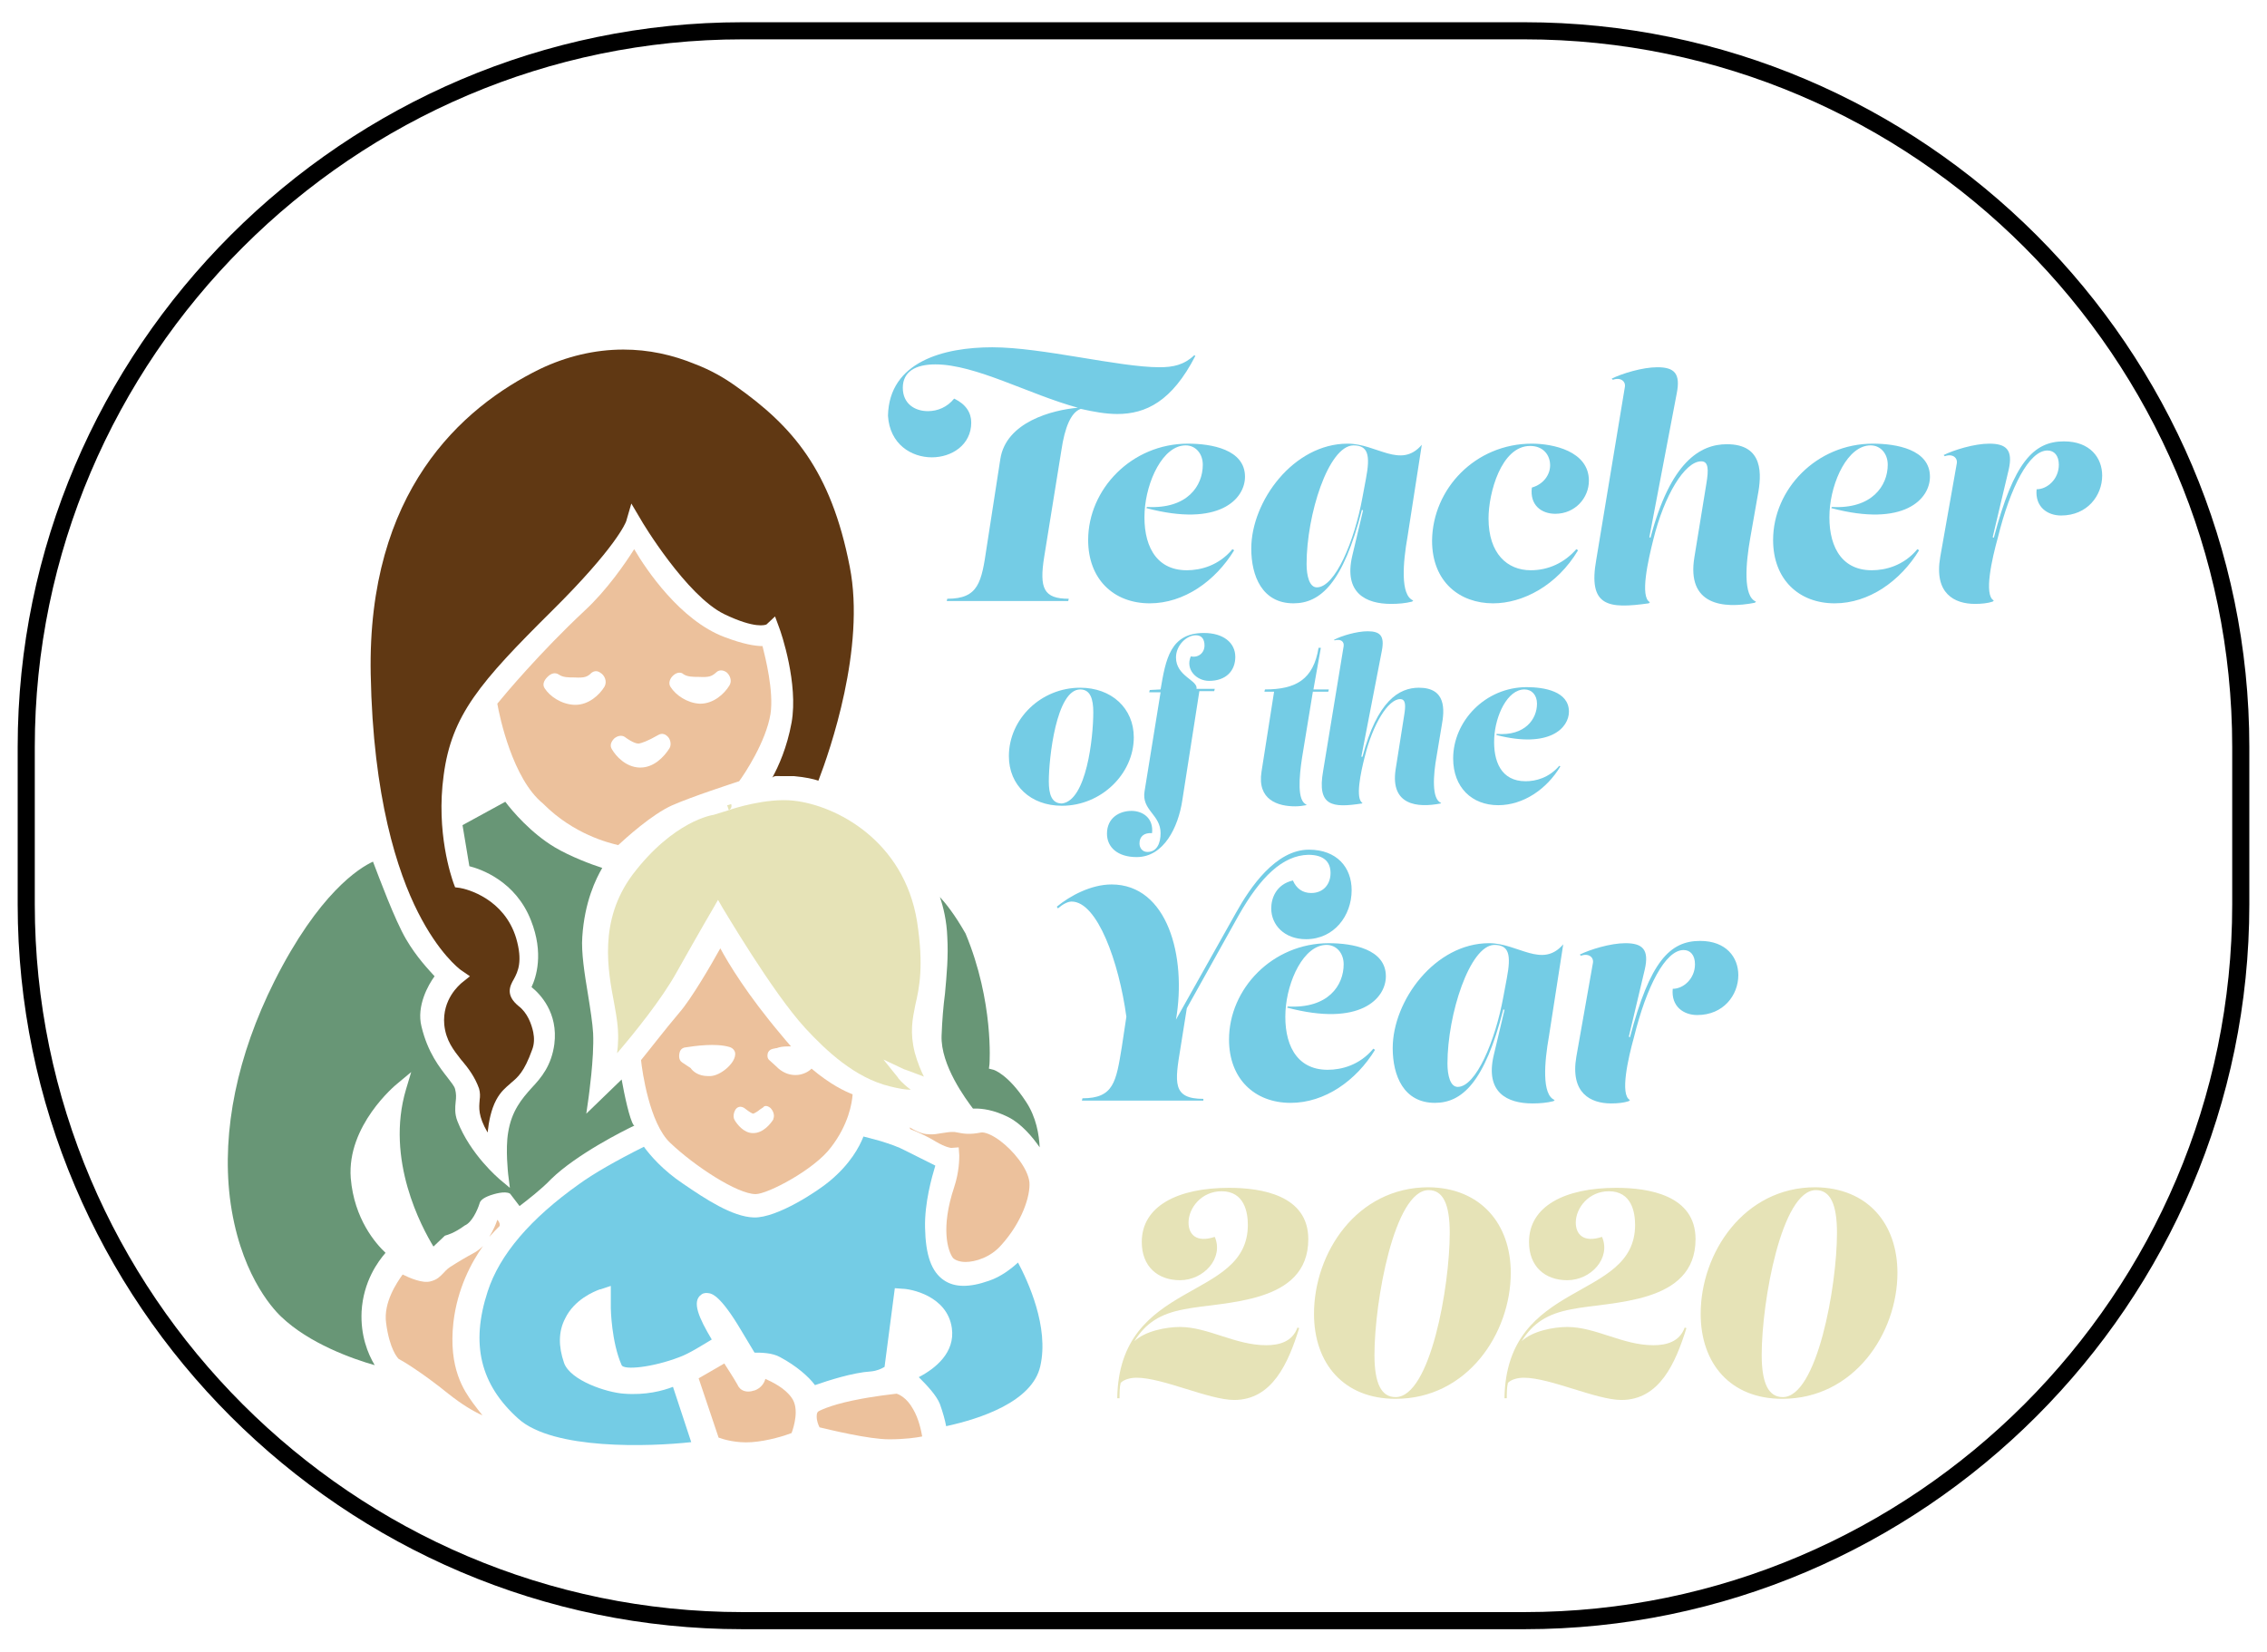 <?xml version="1.0" encoding="utf-8"?>
<!-- Generator: Adobe Illustrator 25.0.1, SVG Export Plug-In . SVG Version: 6.00 Build 0)  -->
<svg version="1.1" id="Layer_1" xmlns="http://www.w3.org/2000/svg" xmlns:xlink="http://www.w3.org/1999/xlink" x="0px" y="0px"
	 viewBox="0 0 397.5 289.7" style="enable-background:new 0 0 397.5 289.7;" xml:space="preserve">
<style type="text/css">
	.st0{fill:#74CCE5;}
	.st1{fill:#E6E3B7;}
	.st2{fill:#603813;}
	.st3{fill:none;}
	.st4{fill:#689676;}
	.st5{fill:#ECC19C;}
	.st6{fill:none;stroke:#000000;stroke-width:3;stroke-miterlimit:10;}
</style>
<g>
	<path class="st0" d="M174,60.9c8.7,0,22.2,3.5,29.3,3.5c2.4,0,4.3-0.4,6.1-2.1l0.2,0.1c-4.1,8-8.7,10.2-13.7,10.2
		c-2,0-4.2-0.4-6.4-0.9c-1.7,0.6-2.8,3.2-3.4,7.3l-3,18.6c-0.9,5.6-0.1,7.4,4.3,7.4l-0.1,0.4h-21.3l0.1-0.4c5.5,0,6-2.9,6.9-9
		l2.4-15.5c1-6.5,9.1-8.6,13.6-9c-8.5-2.3-17.9-7.6-25-7.6c-3.5,0-5.7,1.3-5.7,4.1c0,2.8,2.1,4.1,4.4,4.1c1.7,0,3.4-0.7,4.6-2.2
		c2.1,1,3,2.5,3,4.2c0,3.9-3.4,6.1-6.9,6.1c-3.6,0-7.4-2.3-7.7-7.3C155.9,63.4,165.5,60.9,174,60.9z"/>
	<path class="st0" d="M210.9,81.5c0-2-1.3-3.4-3-3.4c-4,0-6.9,6.3-7.2,11.6c-0.3,5.5,1.7,10.3,7.4,10.3c2.4,0,5.6-0.8,8-3.7l0.3,0.2
		c-3.3,5.4-8.8,9.3-14.8,9.3c-6.3,0-10.8-4.2-10.8-11.1c0-8.9,7.6-16.9,17.5-16.9c4.1,0,10,1,10,5.8c0,3.9-4.5,8.9-17.3,5.5l0.1-0.2
		C208.2,89.3,210.9,85.2,210.9,81.5z"/>
	<path class="st0" d="M246.8,94.1c-0.8,4.5-1.3,10.3,1,11.2l-0.2,0.2c-1.2,0.3-2.4,0.4-3.7,0.4c-4.4,0-8.3-1.9-6.8-8.4l1.9-8
		l-0.2-0.1c-3.3,12.9-7.3,16.4-12,16.4c-5.5,0-7.4-4.8-7.4-9.6c0-8.3,7.4-18.4,16.9-18.4c5.1,0,9.3,4.5,13,0.2L246.8,94.1z
		 M229.1,98.9c0,2.1,0.5,4.1,1.8,4.1c3.2,0,6.6-8.1,8-15.8l0.6-3.2c0.8-4.2,0.4-5.9-2.2-5.9C232.9,78.2,229.1,90.3,229.1,98.9z"/>
	<path class="st0" d="M268.6,77.8c3.7,0,10,1.3,10,6.5c0,3-2.4,5.8-5.9,5.8c-2.4,0-4.5-1.5-4.1-4.6c2.1-0.6,3.2-2.3,3.2-3.9
		c0-1.8-1.2-3.4-3.5-3.4c-5.1,0-7.3,8.3-7.3,12.7c0,6.2,3.3,9.1,7.4,9.1c3.1,0,5.9-1.3,8-3.7l0.3,0.2c-3.7,6.2-9.7,9.3-14.9,9.3
		c-5.8,0-10.7-3.7-10.7-11C251.2,85.7,258.7,77.8,268.6,77.8z"/>
	<path class="st0" d="M284.9,67.9c0.2-1-0.7-1.8-2.1-1.3l-0.2-0.2c1.8-0.9,5.4-2,8-2c3,0,4.1,1.1,3.4,4.6l-4.8,25.2l0.2,0.1
		c3.5-13.3,8.7-16.4,13.4-16.4c6.5,0,6.1,5.4,5.4,9l-1.3,7.4c-0.8,4.5-1.3,10.3,1,11.2l-0.2,0.2c-5.6,1.1-12,0.4-10.6-8l2.1-12.9
		c0.4-2.4,0.4-3.9-0.9-3.9c-2.9,0-6.5,6-8.4,13.7c-0.9,3.6-2.4,10.1-0.6,11l-0.2,0.2c-7.1,1-10.7,0.6-9.2-7.7L284.9,67.9z"/>
	<path class="st0" d="M331,81.5c0-2-1.3-3.4-3-3.4c-4,0-6.9,6.3-7.2,11.6c-0.3,5.5,1.7,10.3,7.4,10.3c2.4,0,5.6-0.8,8-3.7l0.3,0.2
		c-3.3,5.4-8.8,9.3-14.8,9.3c-6.3,0-10.8-4.2-10.8-11.1c0-8.9,7.6-16.9,17.5-16.9c4.1,0,10,1,10,5.8c0,3.9-4.5,8.9-17.3,5.5l0.1-0.2
		C328.2,89.3,331,85.2,331,81.5z"/>
	<path class="st0" d="M349.6,105.3l-0.2,0.2c-0.9,0.3-2,0.4-3.1,0.4c-3.6,0-7.2-1.8-6.1-8.2l2.9-16.4c0.2-1-0.7-1.8-2.1-1.3
		l-0.2-0.2c1.8-0.9,5.4-2,8-2c3,0,4.2,1.1,3.4,4.6l-2.8,11.8l0.2,0.1c3.5-13.3,7-16.9,12.3-16.9c4.6,0,6.7,2.9,6.7,6
		c0,3.5-2.6,7-7.2,7c-2.4,0-4.6-1.5-4.3-4.6c1.9,0,3.9-1.8,3.9-4.3c0-1.6-0.8-2.5-2-2.5c-3.2,0-6.5,6.4-8.7,15.3
		C349.3,97.9,347.8,104.4,349.6,105.3z"/>
	<path class="st0" d="M198.8,129.3c0,6.4-5.7,12-12.6,12c-5.5,0-9.3-3.6-9.3-8.7c0-6.5,5.6-12,12.5-12
		C194.9,120.6,198.8,124.2,198.8,129.3z M191.7,124.9c0-2.3-0.5-4-2.3-4c-4.2,0-5.5,12.1-5.5,16.1c0,2.3,0.5,3.9,2.3,3.9
		C190.5,140.4,191.7,129.4,191.7,124.9z"/>
	<path class="st0" d="M203.5,120.9c0.9-5.3,1.7-9.9,7.6-9.9c3.4,0,5.5,1.7,5.5,4.2c0,2.4-1.6,4.2-4.6,4.2c-2.2,0-4.2-2-3.2-4.3
		c1.3,0.3,2.4-0.6,2.4-1.9c0-1-0.4-1.8-1.5-1.8c-1.7,0-3.5,1.8-3.5,3.9c0,3.3,3.9,4,3.6,5.5h3.2l-0.1,0.4h-2.6l-3,19.2
		c-0.7,4.6-3.2,9.9-8,9.9c-3.3,0-5.2-1.7-5.2-4.1c0-2.8,2.2-4,4.3-4c2,0,3.9,1.3,3.6,3.9c-1.4-0.1-2.2,0.6-2.2,1.8
		c0,0.8,0.5,1.5,1.4,1.5c1.7,0,2.3-1.6,2.3-3.3c0-3.3-3.4-4-2.8-7.4l2.8-17.3h-2l0.1-0.4L203.5,120.9L203.5,120.9z"/>
	<path class="st0" d="M230.3,120.9h2.7l-0.1,0.4h-2.7l-1.9,11.6c-0.5,3.3-0.9,7.6,0.8,8.2l-0.1,0.1c-0.5,0.1-1.2,0.2-1.9,0.2
		c-3,0-6.7-1.1-5.9-6.1l2.2-14h-1.7l0.1-0.4c5.5,0,8.5-1.8,9.4-7.3h0.4L230.3,120.9z"/>
	<path class="st0" d="M235.6,113.3c0.1-0.8-0.5-1.3-1.6-1l-0.1-0.1c1.3-0.7,4-1.5,5.9-1.5c2.2,0,3,0.8,2.5,3.4l-3.6,18.6l0.2,0
		c2.6-9.8,6.4-12.1,9.9-12.1c4.8,0,4.5,3.9,4,6.6l-0.9,5.4c-0.6,3.3-0.9,7.6,0.8,8.2l-0.1,0.1c-4.1,0.8-8.8,0.3-7.9-5.9l1.5-9.5
		c0.3-1.8,0.3-2.9-0.7-2.9c-2.1,0-4.8,4.4-6.2,10.1c-0.7,2.7-1.7,7.4-0.4,8.1l-0.1,0.1c-5.2,0.8-7.9,0.5-6.8-5.7L235.6,113.3z"/>
	<path class="st0" d="M269.5,123.4c0-1.5-0.9-2.5-2.2-2.5c-3,0-5.1,4.6-5.3,8.5c-0.2,4.1,1.2,7.6,5.5,7.6c1.8,0,4.1-0.6,5.9-2.7
		l0.2,0.1c-2.4,4-6.5,6.8-10.9,6.8c-4.6,0-7.9-3.1-7.9-8.2c0-6.5,5.6-12.5,12.9-12.5c3,0,7.4,0.7,7.4,4.3c0,2.8-3.3,6.5-12.7,4.1
		l0-0.2C267.4,129.1,269.5,126.1,269.5,123.4z"/>
	<path class="st0" d="M217.2,160.5l-9.1,16.3l-1.1,6.9c-1,6.1-1.5,9,4,9L211,193h-21.3l0.1-0.4c5.5,0,5.9-2.9,6.9-9l0.8-5.3
		c-1.3-9.6-5.1-20.2-9.6-20.2c-0.7,0-1.6,0.5-2.4,1.2l-0.2-0.3c2.3-1.9,6-3.9,9.6-3.9c9.8,0,13.2,12.6,11.3,23.7l10.5-18.7
		c2.5-4.5,7-11.1,12.8-11.1c4.9,0,7.5,3.1,7.5,7.1c0,4.5-3.1,8.6-8,8.6c-3.8,0-6.1-2.5-6.1-5.4c0-1.7,0.8-4.2,3.8-4.9
		c0.6,1.4,1.7,2.2,3.2,2.2c2.2,0,3.4-1.6,3.4-3.5c0-1.8-1-3.2-3.9-3.2C224.9,150,221,153.8,217.2,160.5z"/>
	<path class="st0" d="M235.6,169.1c0-2-1.3-3.4-3-3.4c-4,0-6.9,6.3-7.2,11.6c-0.3,5.5,1.7,10.3,7.4,10.3c2.4,0,5.6-0.8,8-3.7
		l0.3,0.2c-3.3,5.4-8.8,9.3-14.8,9.3c-6.3,0-10.8-4.2-10.8-11.1c0-8.9,7.6-16.9,17.5-16.9c4.1,0,10,1,10,5.8c0,3.9-4.5,8.9-17.3,5.5
		l0.1-0.2C232.9,176.9,235.6,172.8,235.6,169.1z"/>
	<path class="st0" d="M271.6,181.7c-0.8,4.5-1.3,10.3,1,11.2l-0.2,0.2c-1.2,0.3-2.4,0.4-3.7,0.4c-4.4,0-8.3-1.9-6.8-8.4l1.9-8
		l-0.2-0.1c-3.3,12.9-7.3,16.4-12,16.4c-5.5,0-7.4-4.8-7.4-9.6c0-8.3,7.4-18.4,16.9-18.4c5.1,0,9.3,4.5,13,0.2L271.6,181.7z
		 M253.8,186.5c0,2.1,0.5,4.1,1.8,4.1c3.2,0,6.6-8.1,8-15.8l0.6-3.2c0.8-4.2,0.4-5.9-2.2-5.9C257.7,165.8,253.8,177.9,253.8,186.5z"
		/>
	<path class="st0" d="M285.8,192.9l-0.2,0.2c-0.9,0.3-2,0.4-3.1,0.4c-3.6,0-7.2-1.8-6.1-8.2l2.9-16.4c0.2-1-0.7-1.8-2.1-1.3
		l-0.2-0.2c1.8-0.9,5.4-2,8-2c3,0,4.2,1.1,3.4,4.6l-2.8,11.8l0.2,0.1c3.5-13.3,7-16.9,12.3-16.9c4.6,0,6.7,2.9,6.7,6
		c0,3.5-2.6,7-7.2,7c-2.4,0-4.6-1.5-4.3-4.6c1.9,0,3.9-1.8,3.9-4.3c0-1.6-0.8-2.5-2-2.5c-3.2,0-6.5,6.4-8.7,15.3
		C285.5,185.5,284,192,285.8,192.9z"/>
	<path class="st1" d="M229.4,217.3c0,11.5-14.8,10.9-21.8,12.3c-4.2,0.8-6.7,2.4-8.7,5.6c1.9-1.8,5.6-2.5,8-2.5
		c4.9,0,9.7,3.2,15.1,3.2c2.3,0,4.6-0.6,5.5-3.1l0.3,0.1c-1.9,6.1-4.7,12.6-11.4,12.6c-4.4,0-12.5-3.9-17.1-3.9
		c-1.1,0-2.2,0.3-2.8,0.9c-0.2,0.8-0.2,1.8-0.2,2.7h-0.4c0.3-21,22.9-16.9,22.9-30.4c0-2.2-0.6-5.9-4.6-5.9c-3.5,0-5.8,2.9-5.8,5.5
		c0,2,1.3,3.6,4.6,2.5c1.6,3.7-1.9,7.6-6.1,7.6c-3.9,0-6.7-2.4-6.7-6.7c0-6.3,6.3-9.5,15.3-9.5C221.2,208.3,229.4,209.6,229.4,217.3
		z"/>
	<path class="st1" d="M264.9,223.2c0,10.6-7.6,22.1-20.2,22.1c-9.1,0-14.3-6.2-14.3-14.9c0-10.7,7.5-22.2,20.1-22.2
		C259.6,208.3,264.9,214.6,264.9,223.2z M254.2,216.2c0-5.1-1.2-7.5-3.7-7.5c-6,0-9.5,19.5-9.5,28.9c0,5,1.2,7.4,3.7,7.4
		C250.8,245,254.2,225.6,254.2,216.2z"/>
	<path class="st1" d="M297.3,217.3c0,11.5-14.8,10.9-21.8,12.3c-4.2,0.8-6.7,2.4-8.7,5.6c1.9-1.8,5.6-2.5,8-2.5
		c5,0,9.7,3.2,15.1,3.2c2.3,0,4.6-0.6,5.5-3.1l0.3,0.1c-1.9,6.1-4.7,12.6-11.4,12.6c-4.4,0-12.5-3.9-17.1-3.9
		c-1.1,0-2.2,0.3-2.8,0.9c-0.2,0.8-0.2,1.8-0.2,2.7h-0.4c0.3-21,22.9-16.9,22.9-30.4c0-2.2-0.6-5.9-4.6-5.9c-3.5,0-5.8,2.9-5.8,5.5
		c0,2,1.3,3.6,4.6,2.5c1.6,3.7-1.9,7.6-6.1,7.6c-3.9,0-6.7-2.4-6.7-6.7c0-6.3,6.3-9.5,15.3-9.5C289.1,208.3,297.3,209.6,297.3,217.3
		z"/>
	<path class="st1" d="M332.7,223.2c0,10.6-7.6,22.1-20.2,22.1c-9.1,0-14.3-6.2-14.3-14.9c0-10.7,7.6-22.2,20.1-22.2
		C327.5,208.3,332.7,214.6,332.7,223.2z M322.1,216.2c0-5.1-1.2-7.5-3.7-7.5c-6,0-9.5,19.5-9.5,28.9c0,5,1.2,7.4,3.7,7.4
		C318.6,245,322.1,225.6,322.1,216.2z"/>
</g>
<path class="st2" d="M136.8,136.1c0.7,0,1.4,0,2.2,0l0.1,0l0.1,0c2.1,0.2,3.4,0.5,4.3,0.8c2-5.2,8.3-23.3,5.5-37.5
	c-3.3-17-10.1-24.7-20-31.7c-2.1-1.5-4.4-2.8-7-3.8c-4.1-1.7-8.3-2.6-12.7-2.6c-5,0-10,1.2-14.6,3.4c-13.9,6.8-30.3,21.6-29.7,53.5
	c0.4,21.7,4.7,34.7,8.3,41.8c3.6,7.1,7.1,9.8,7.5,10.1l1.6,1.1l-1.5,1.2l0,0c-0.3,0.3-3.4,2.8-3,7.3c0.3,2.8,1.6,4.4,3,6.2l0.1,0.1
	c1.1,1.3,2.3,2.9,3,4.9c0.2,0.7,0.2,1.4,0.1,2l0,0.1c-0.1,1.2-0.3,2.7,1.4,5.6c0.2-1.9,0.6-4,1.5-5.7c0.8-1.5,1.7-2.2,2.5-2.9
	l0.1-0.1c1.2-1,2.3-1.9,3.7-5.8c0.4-1,0.4-2.1,0.2-3.1c-0.3-1.4-1-3.4-2.6-4.6c-2.3-1.9-1.5-3.5-0.8-4.7c0.7-1.3,1.6-3.1,0.4-7.2
	c-2.1-6.9-8.6-8.6-9.9-8.8c0,0,0,0,0,0l-0.8-0.1l-0.3-0.8c-0.3-0.9-3.1-8.8-1.7-18.9c1.4-10.5,6.3-16.2,19-28.8
	c11.2-11.1,12.9-15.4,13-15.7l0.9-3.1l1.6,2.7c0.3,0.6,8.1,13.5,14.7,16.7c5.4,2.6,7.2,1.9,7.4,1.8l1.5-1.4l0.7,1.9
	c0.4,1,3.4,9.9,2.2,16.7c-0.8,4.4-2.3,7.7-3.4,9.7C135.7,136,136.3,136.1,136.8,136.1z"/>
<path class="st3" d="M91.8,175.1"/>
<g>
	<path class="st1" d="M127.8,142.1c0.3-0.2,0.6-0.6,0.4-1.1c0,0,0,0,0,0c-0.3,0.1-0.5,0.2-0.7,0.2L127.8,142.1z"/>
	<path class="st1" d="M162,188.8c-0.5-1-1.1-2.4-1.6-4.2c-0.9-3.6-0.4-5.9,0.1-8.4c0.7-3,1.5-6.8,0.3-14.6
		c-2.3-14.2-14.2-20.4-21.7-21.2c-4.7-0.5-10.6,1.4-11.4,1.7l0,0l0,0c0,0,0,0,0,0l-2.6,0.8c-0.1,0-7,1-14.2,10.5
		c-6,8.1-4.3,16.8-3.2,22.6c0.2,1.2,0.4,2.2,0.5,3.1c0.3,2.2,0.2,4.1,0,5.6c2.9-3.4,7.8-9.4,10.5-14.3c4.1-7.3,6.4-11.2,6.4-11.2
		l0.8-1.4l0.8,1.4c0.1,0.1,8.7,14.8,14.5,21.1c3.7,4,8.7,8.7,14.8,10.2c1.6,0.4,2.8,0.6,3.7,0.6c-1.5-1.1-2.3-2.1-2.3-2.2l-2.5-3.1
		l3.6,1.7C159.7,187.9,160.9,188.4,162,188.8z"/>
</g>
<path class="st4" d="M84.1,211c0.1-0.4,0.5-0.9,1.9-1.4c0.6-0.2,2.5-0.8,3.4-0.3l0.1,0.1l1.6,2.1c1.3-1,3.9-3,5.5-4.7
	c4.5-4.4,12.9-8.6,14.6-9.4c0,0,0-0.1-0.1-0.1c-0.7-1-1.6-5.2-2.1-8l-6.2,6l0.4-2.8c0-0.1,1-6.9,0.8-11.3c-0.1-1.8-0.5-4.3-0.9-6.8
	c-0.6-3.6-1.2-7.4-1-10.1c0.4-6.2,2.4-10.2,3.5-12.1c-1.9-0.6-5.6-2-8.3-3.6c-4.2-2.5-7.5-6.4-8.7-8l-7.5,4.1l1.2,7.2
	c2,0.5,8.1,2.6,10.8,9.5c2.3,5.8,0.9,10,0.1,11.7c1.5,1.2,4.7,4.5,4,10c-0.5,3.7-2.2,5.8-4,7.7c-1.7,1.9-3.5,4-4.1,7.8
	c-0.5,2.9,0,7.2,0,7.3l0.3,2.4l-1.8-1.5c-0.2-0.2-5.1-4.3-7.4-10.2c-0.5-1.3-0.4-2.4-0.3-3.4c0.1-0.8,0.1-1.4-0.1-2.2
	c-0.1-0.5-0.7-1.2-1.3-2c-1.4-1.8-3.5-4.4-4.6-9c-0.9-3.6,1.2-7.3,2.3-8.8c-1-1.1-3.2-3.4-5-6.5c-2-3.4-4.8-11-5.8-13.6
	c-2.4,1.1-9.5,5.5-17.3,21c-6.5,13-9.2,26.1-7.8,37.9c1.6,12.9,7.3,19.3,9,20.9c4.9,4.7,12.5,7.4,16.4,8.5c-1.2-2-2.5-5.2-2.3-9.4
	c0.3-5.3,2.9-8.8,4.2-10.3c-1.7-1.6-5.5-5.9-6.1-13.1c-0.7-9.2,7.8-16.3,8.2-16.6l2.4-2l-0.9,3c-3.7,12.4,2.8,24.3,4.8,27.6l2-1.9
	l0.3-0.1c0,0,1.3-0.3,3.2-1.7C82.7,214.4,83.7,212.3,84.1,211z"/>
<path class="st4" d="M165.1,181.6c-0.2,5.2,4.3,11.2,5.5,12.8c0.1,0,0.3,0,0.5,0c1.1,0,3.1,0.2,5.7,1.5c2.2,1.1,4.2,3.4,5.5,5.3
	c-0.1-2.2-0.6-5.3-2.4-8c-3.2-4.9-5.7-5.6-5.7-5.6l-0.8-0.2l0.1-0.8c0-0.1,0.8-10.9-4.2-22.9c-2-3.5-3.5-5.3-4.5-6.4
	c0.6,1.7,1.2,4.2,1.3,7c0.2,3.4-0.1,6.6-0.4,9.9C165.4,176.5,165.2,178.9,165.1,181.6z"/>
<path class="st5" d="M180.5,207.3c-0.3-2.5-2.9-5.6-5.2-7.3c-1.5-1.1-2.7-1.5-3.3-1.4c-2,0.4-3.1,0.2-4.1,0
	c-0.4-0.1-0.6-0.1-0.9-0.1c-0.6,0-1.1,0.1-1.8,0.2c-0.7,0.1-1.5,0.3-2.4,0.2c-1.1,0-2.3-0.6-3.3-1.2c0,0.1,0.1,0.2,0.1,0.3
	c1,0.4,2.7,1.1,4.5,2.2c1.7,1,2.6,1.1,2.7,1.1l1.3-0.1l0.1,1.4c0,0.6,0,2.9-0.9,5.6c-2.4,7.2-1.1,11.2-0.2,12.4
	c0.4,0.4,1.2,0.7,2.2,0.7c1.7,0,4.4-0.8,6.3-3C179.2,214.3,180.7,209.7,180.5,207.3z"/>
<g>
	<path class="st5" d="M87.4,215.2L87.4,215.2c0.3-0.2,0.3-0.5,0.1-0.9c-0.1-0.2-0.2-0.3-0.3-0.4c-0.2,0.7-0.7,1.8-1.4,3
		c0.8-0.9,1.3-1.4,1.4-1.5L87.4,215.2z"/>
	<path class="st5" d="M81,220.9c-0.8,0.5-1.2,0.7-2.1,1.3c-0.6,0.4-0.9,0.8-1.2,1.1c-0.5,0.5-1,1.1-2.2,1.4
		c-1.4,0.4-3.7-0.6-4.9-1.2c-1,1.4-3.4,4.9-2.9,8.5c0.6,4.6,2,6.1,2.2,6.3c0.6,0.3,4,2.3,8.7,6.1c2.4,1.9,4.4,3.1,6,3.8
		c-0.5-0.6-1.1-1.4-1.7-2.2l0,0c-1.5-2.1-4.3-6-3.4-14.1c0.7-6,3.2-10.6,5.2-13.4c-0.4,0.4-0.9,0.8-1.4,1.1
		C82.2,220.2,81.5,220.6,81,220.9z"/>
</g>
<path class="st0" d="M164.8,246.2L164.8,246.2c0.5,1.4,0.9,2.8,1.1,3.9c6-1.3,15.1-4.3,16.5-10.5c1.6-6.9-2.2-15-3.9-18.2
	c-1.2,1.1-3,2.5-5.1,3.2c-3.4,1.2-6,1.2-7.9-0.1c-2.2-1.5-3.2-4.4-3.3-9.2c-0.1-4.4,1.2-8.9,1.8-10.9l-5.2-2.6
	c-1.3-0.7-2.8-1.2-4.4-1.7l-3-0.8c-0.7,1.8-2.3,4.8-5.9,7.8c-2,1.7-9.2,6.5-13.3,6.4c-3.8-0.1-8.6-3.3-12.4-5.9
	c-3.6-2.4-5.8-5-6.9-6.5c-5,2.5-8.8,4.7-11.3,6.5c-8.6,6.1-14,12.4-16.1,18.9c-3,9.2-1.3,16.3,5.4,22.3c6.1,5.5,23,4.9,30.3,4.1
	l-3.2-9.7c-1.8,0.7-4.8,1.5-8.6,1.2c-3-0.2-9.4-2.3-10.5-5.4c-1-2.9-1-5.5,0.2-7.8c1.6-3.3,5-4.7,6.1-5.1l0.1,0l1.8-0.6v3.9
	c0,0.1,0.1,5.9,1.9,10c0.4,0.9,5.4,0.4,10.1-1.4c1.7-0.6,4.2-2.2,5.7-3.1c-2.2-3.7-3.6-6.7-1.8-7.9l0,0c0.4-0.3,0.9-0.3,1.4-0.2
	c0.5,0.1,2,0.5,5.5,6.4l2.4,4c1.1,0,3.1,0,4.5,0.8c2.8,1.5,5,3.4,6.1,4.9c2.3-0.8,6.6-2.2,9.8-2.4c1.1-0.1,1.9-0.5,2.4-0.8l1.8-13.8
	l1.3,0.1c1.4,0,7.9,1.2,8.7,6.9c0.6,4.3-2.9,7.1-5.8,8.6C162.6,243,164.2,244.7,164.8,246.2z"/>
<path class="st5" d="M130.2,243.8c-0.6-0.3-0.8-0.8-0.9-1c-0.8-1.4-1.8-2.9-2.3-3.7c-0.9,0.5-2.7,1.6-4.5,2.6l3.5,10.4
	c0.8,0.3,3.1,1,5.8,0.8c2.9-0.2,6-1.2,7-1.6c0.4-1.1,1.4-4.3,0-6.2c-1.2-1.7-3.3-2.7-4.6-3.3c-0.2,0.8-0.8,1.6-1.8,2
	C131.5,244.1,130.8,244.1,130.2,243.8z"/>
<path class="st5" d="M161.7,251.9c-0.2-1.1-0.6-3.1-1.6-4.8c-1.1-2-2.5-2.6-2.9-2.7c-0.7,0.1-3.9,0.4-7.7,1.2c-4.3,0.9-6,1.9-6,1.9
	l-0.1,0.1c-0.1,0.1-0.2,0.3-0.2,0.8c0,0.8,0.3,1.5,0.5,1.9c1.7,0.4,8.6,2.1,12.2,2.1C158.7,252.4,160.7,252.1,161.7,251.9z"/>
<path class="st5" d="M126.3,166.3c-1.6,2.9-5.1,8.9-7.2,11.3c-2.3,2.7-5.7,7.1-6.7,8.3c0.2,2,1.5,11.1,5.1,14.5c4.3,4.1,11.8,9,15,9
	c2.1,0,10.3-4.3,13.2-8.2c3.1-4,3.7-7.8,3.8-9.3c-1.3-0.5-3.9-1.7-7.2-4.5c-0.6,0.6-1.5,1-2.4,1.1c-2.2,0.2-3.5-1.2-3.8-1.5L135,186
	c-0.4-0.3-0.5-0.7-0.4-1.2c0.1-0.5,0.5-0.8,1-0.9c0.2,0,0.3-0.1,0.6-0.1c0.5-0.2,1.1-0.3,2-0.3c0.1,0,0.2,0,0.5,0
	c-0.7-0.8-1.3-1.5-1.7-2C131,174.4,127.7,168.9,126.3,166.3z M124.6,188.7c-0.2,0-0.3,0-0.5,0c-1.6,0-2.6-0.8-3-1.4l-1.5-1
	c-0.3-0.2-0.6-0.6-0.5-1.4c0.1-0.9,0.6-1.1,0.9-1.2l0,0c1.9-0.3,5.5-0.8,7.9-0.1c0.7,0.2,1.1,0.8,1,1.4
	C128.8,186.5,126.4,188.6,124.6,188.7z M135.1,194.3c0.4,0.4,0.8,1.2,0.5,1.9l0,0.1c-0.5,0.8-1.8,2.4-3.5,2.4c0,0-0.1,0-0.1,0
	c-1.6,0-2.8-1.6-3.2-2.3c-0.4-0.7,0-1.7,0.3-2c0.4-0.4,0.9-0.4,1.4-0.1l0,0c0.9,0.7,1.4,1,1.6,1c0.2-0.1,0.8-0.4,1.1-0.7
	c0.2-0.1,0.4-0.3,0.6-0.4l0,0C134.1,193.8,134.6,193.9,135.1,194.3z"/>
<path class="st5" d="M127,111.7c-7.7-2.9-13.7-11.8-15.8-15.4c-1.5,2.4-4.8,7.2-8.7,10.8c-7.8,7.3-14,14.7-15.3,16.3
	c0.4,2.3,2.7,13.2,8,17.5l0.1,0.1c5.3,5.3,11.4,6.8,13.1,7.2c1.3-1.2,5.9-5.4,9.5-7c3.7-1.6,10.2-3.7,11.7-4.2
	c0.9-1.2,4.7-6.9,5.5-11.8c0.6-4-0.9-9.9-1.4-11.9C132.5,113.3,130.4,113,127,111.7z M106,120.4L106,120.4c-0.9,1.5-2.8,3.2-5.1,3.2
	c-0.1,0-0.1,0-0.2,0c-2.3-0.1-4.3-1.5-5.2-2.9c-0.4-0.6-0.2-1.3,0.5-2c0.7-0.7,1.4-0.8,2-0.4c0.7,0.5,1.7,0.5,2.7,0.5l0,0
	c1.8,0.1,2.3-0.1,3-0.8c0.5-0.4,1.1-0.4,1.6,0C106,118.4,106.5,119.5,106,120.4z M117.4,131.2L117.4,131.2c-1,1.6-2.8,3.4-5.1,3.4
	c-0.1,0-0.1,0-0.2,0c-2.4-0.1-4.1-2-4.8-3.2c-0.4-0.6-0.2-1.3,0.4-1.9c0.6-0.5,1.3-0.6,1.8-0.3c1.5,1.1,2.2,1.2,2.5,1.2
	c0.5-0.1,1.5-0.4,3.4-1.5c0.5-0.3,1.1-0.3,1.6,0.2C117.5,129.5,117.8,130.5,117.4,131.2z M127.9,120.2c-0.9,1.5-2.8,3.2-5.1,3.2
	c0,0-0.1,0-0.1,0c-2.2-0.1-4.2-1.5-5.1-2.9c-0.5-0.7-0.1-1.6,0.5-2.1c0.7-0.6,1.4-0.5,1.7-0.2c0.7,0.5,1.7,0.5,2.7,0.5
	c1.9,0.1,2.3-0.1,3.1-0.8c0.4-0.4,1.1-0.5,1.8,0C128,118.4,128.4,119.4,127.9,120.2z"/>
<path class="st6" d="M267.3,284.2H130.2c-69.1,0-125.6-56.5-125.6-125.6V131C4.6,61.9,61.2,5.4,130.2,5.4h137.1
	c69.1,0,125.6,56.5,125.6,125.6v27.6C392.9,227.7,336.4,284.2,267.3,284.2z"/>
</svg>

